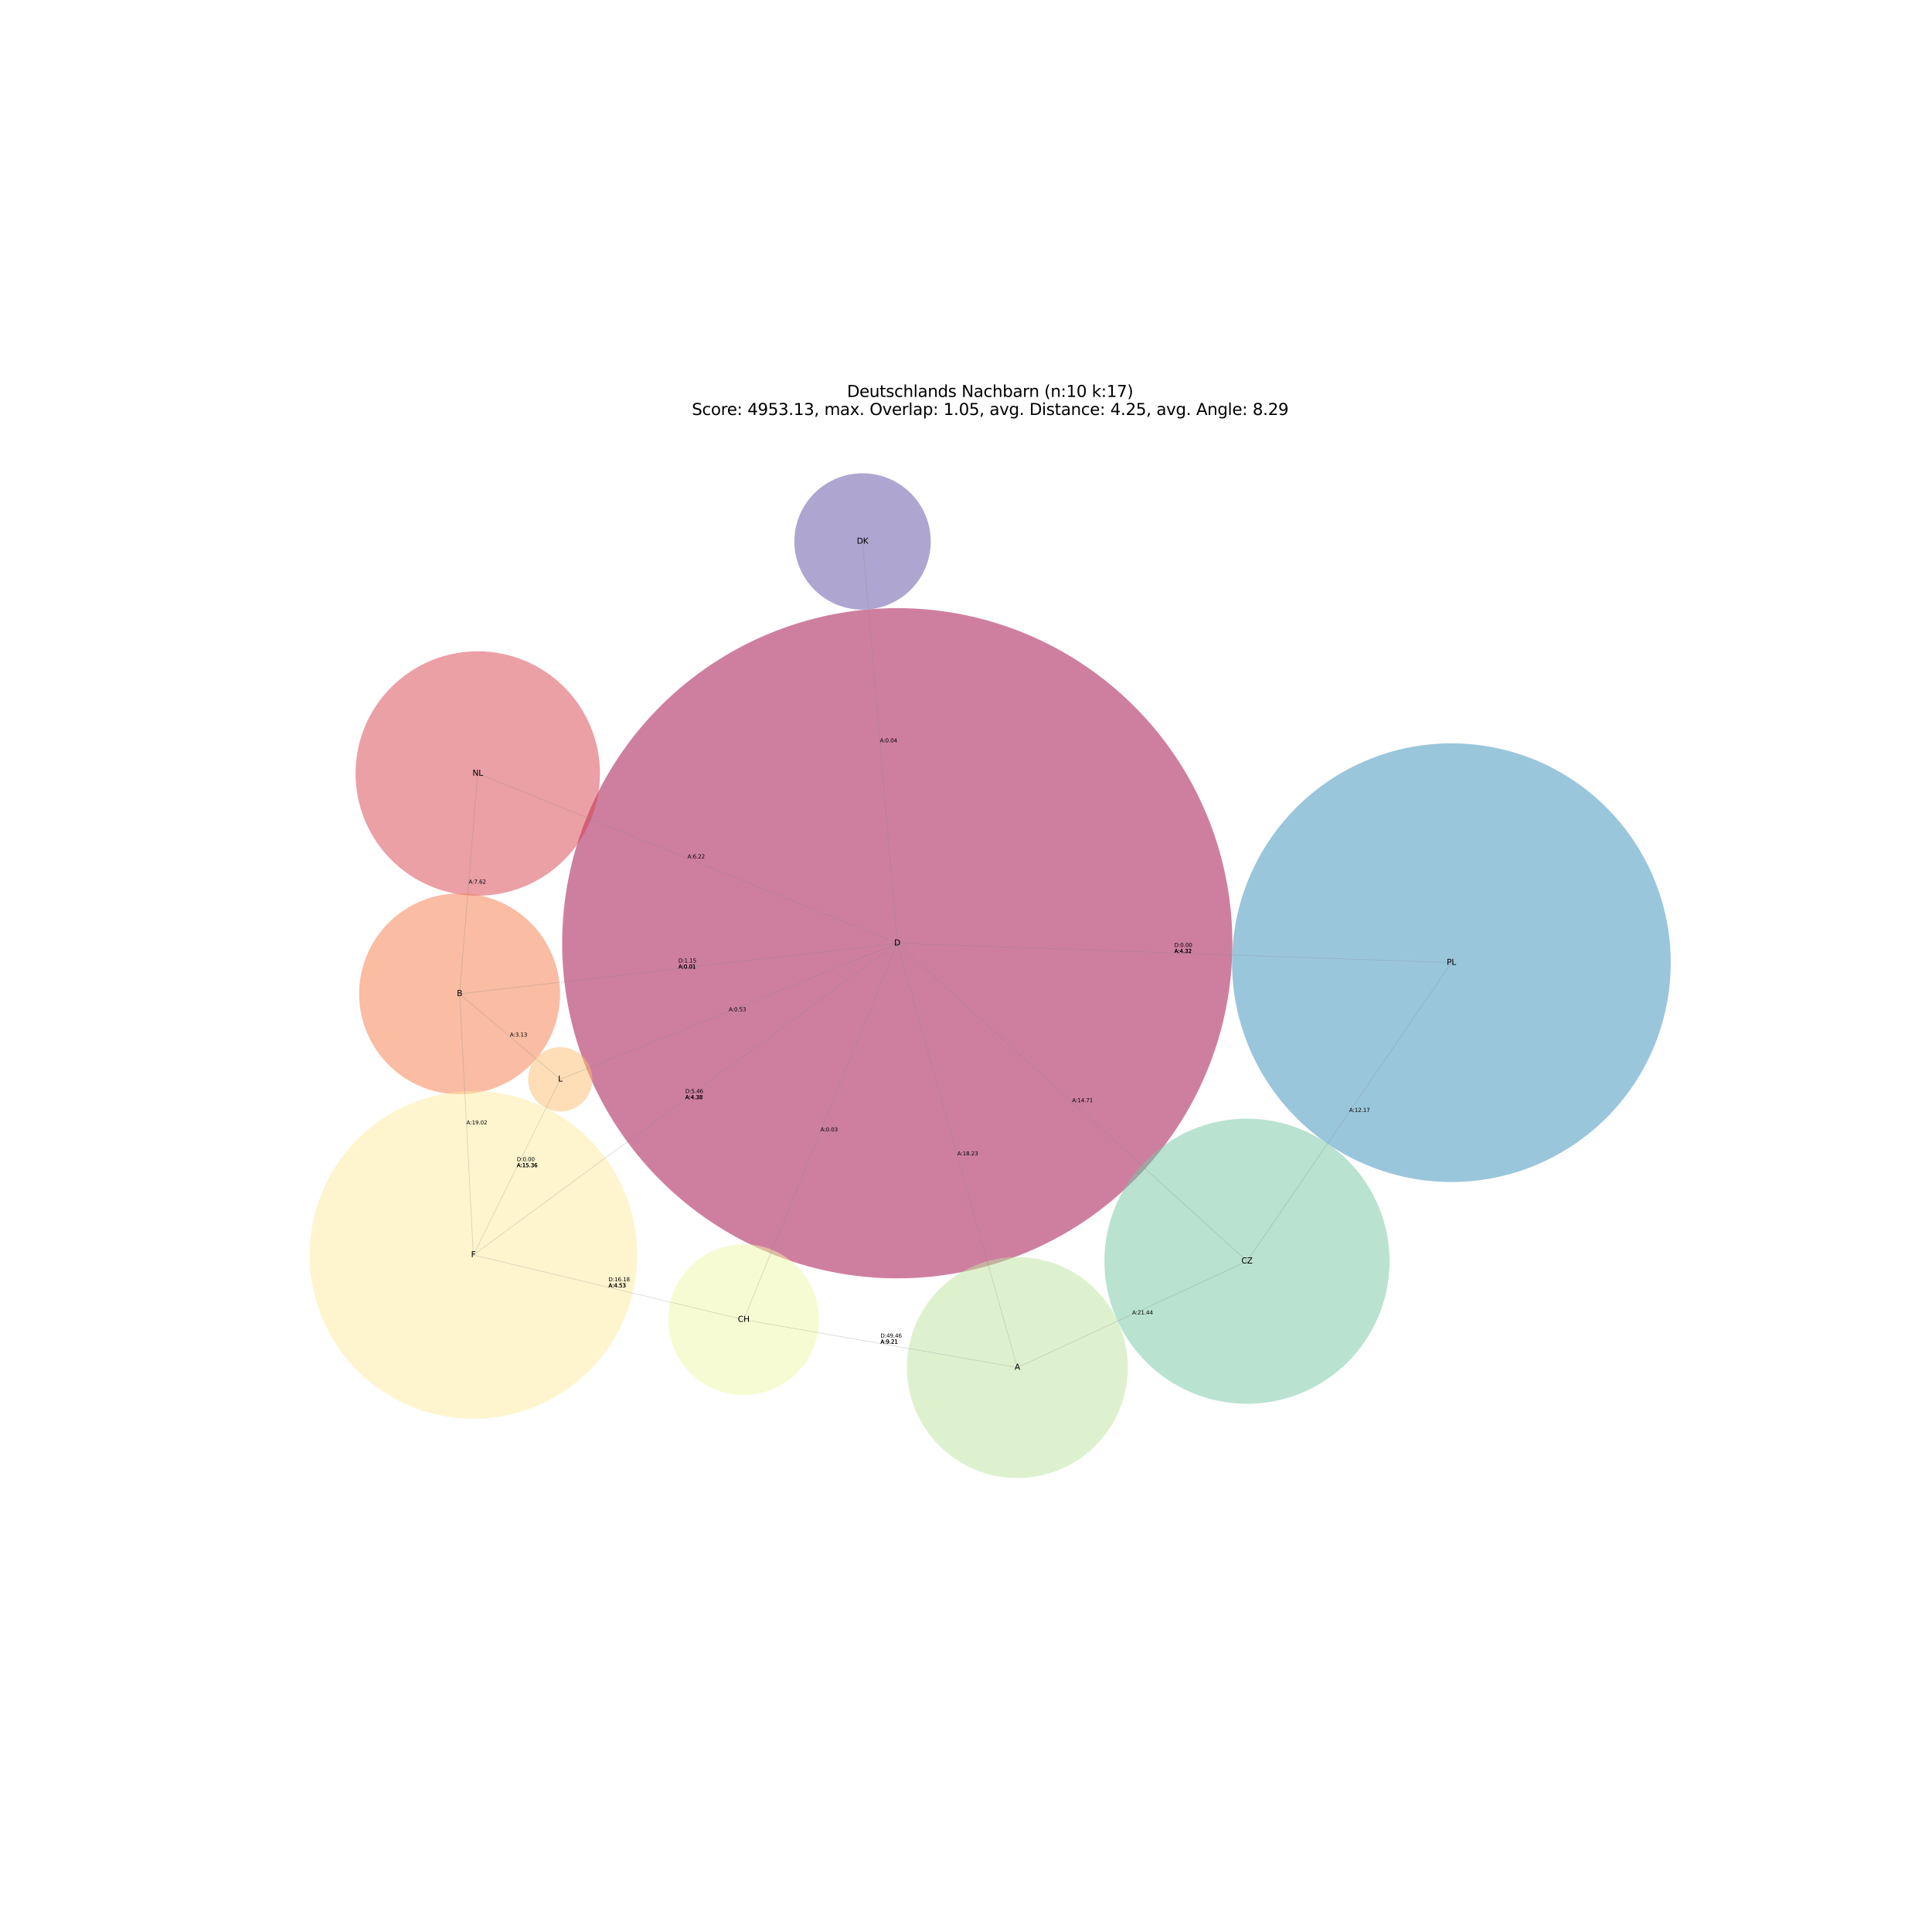 <?xml version="1.0" encoding="utf-8" standalone="no"?>
<!DOCTYPE svg PUBLIC "-//W3C//DTD SVG 1.1//EN"
  "http://www.w3.org/Graphics/SVG/1.1/DTD/svg11.dtd">
<svg xmlns:xlink="http://www.w3.org/1999/xlink" width="1440pt" height="1440pt" viewBox="0 0 1440 1440" xmlns="http://www.w3.org/2000/svg" version="1.1">
 <defs>
  <style type="text/css">*{stroke-linejoin: round; stroke-linecap: butt}</style>
 </defs>
 <g id="figure_1">
  <g id="patch_1">
   <path d="M 0 1440 
L 1440 1440 
L 1440 0 
L 0 0 
z
" style="fill: #ffffff"/>
  </g>
  <g id="axes_1">
   <g id="patch_2">
    <path d="M 668.765 952.815 
C 735.005 952.815 798.542 926.497 845.381 879.658 
C 892.22 832.818 918.538 769.282 918.538 703.041 
C 918.538 636.801 892.22 573.264 845.381 526.425 
C 798.542 479.586 735.005 453.268 668.765 453.268 
C 602.524 453.268 538.987 479.586 492.148 526.425 
C 445.309 573.264 418.991 636.801 418.991 703.041 
C 418.991 769.282 445.309 832.818 492.148 879.658 
C 538.987 926.497 602.524 952.815 668.765 952.815 
z
" clip-path="url(#p2531ef5f24)" style="fill: #9e0142; opacity: 0.5"/>
   </g>
   <g id="patch_3">
    <path d="M 356.093 667.611 
C 380.25 667.611 403.421 658.013 420.502 640.931 
C 437.584 623.85 447.182 600.679 447.182 576.522 
C 447.182 552.365 437.584 529.194 420.502 512.112 
C 403.421 495.031 380.25 485.433 356.093 485.433 
C 331.936 485.433 308.765 495.031 291.683 512.112 
C 274.602 529.194 265.004 552.365 265.004 576.522 
C 265.004 600.679 274.602 623.85 291.683 640.931 
C 308.765 658.013 331.936 667.611 356.093 667.611 
z
" clip-path="url(#p2531ef5f24)" style="fill: #d8434e; opacity: 0.5"/>
   </g>
   <g id="patch_4">
    <path d="M 342.552 815.621 
C 362.408 815.621 381.454 807.732 395.494 793.692 
C 409.534 779.652 417.423 760.606 417.423 740.75 
C 417.423 720.894 409.534 701.849 395.494 687.809 
C 381.454 673.769 362.408 665.88 342.552 665.88 
C 322.697 665.88 303.651 673.769 289.611 687.809 
C 275.571 701.849 267.682 720.894 267.682 740.75 
C 267.682 760.606 275.571 779.652 289.611 793.692 
C 303.651 807.732 322.697 815.621 342.552 815.621 
z
" clip-path="url(#p2531ef5f24)" style="fill: #f67a49; opacity: 0.5"/>
   </g>
   <g id="patch_5">
    <path d="M 417.578 828.423 
C 423.933 828.423 430.028 825.899 434.522 821.405 
C 439.015 816.911 441.54 810.816 441.54 804.461 
C 441.54 798.106 439.015 792.011 434.522 787.517 
C 430.028 783.023 423.933 780.499 417.578 780.499 
C 411.223 780.499 405.127 783.023 400.634 787.517 
C 396.14 792.011 393.615 798.106 393.615 804.461 
C 393.615 810.816 396.14 816.911 400.634 821.405 
C 405.127 825.899 411.223 828.423 417.578 828.423 
z
" clip-path="url(#p2531ef5f24)" style="fill: #fdbf6f; opacity: 0.5"/>
   </g>
   <g id="patch_6">
    <path d="M 352.824 1057.486 
C 385.205 1057.486 416.263 1044.621 439.16 1021.725 
C 462.056 998.828 474.921 967.77 474.921 935.389 
C 474.921 903.009 462.056 871.95 439.16 849.054 
C 416.263 826.157 385.205 813.292 352.824 813.292 
C 320.444 813.292 289.385 826.157 266.489 849.054 
C 243.592 871.95 230.727 903.009 230.727 935.389 
C 230.727 967.77 243.592 998.828 266.489 1021.725 
C 289.385 1044.621 320.444 1057.486 352.824 1057.486 
z
" clip-path="url(#p2531ef5f24)" style="fill: #feeda1; opacity: 0.5"/>
   </g>
   <g id="patch_7">
    <path d="M 554.286 1039.776 
C 569.189 1039.776 583.485 1033.854 594.023 1023.316 
C 604.562 1012.777 610.483 998.482 610.483 983.579 
C 610.483 968.675 604.562 954.38 594.023 943.841 
C 583.485 933.303 569.189 927.382 554.286 927.382 
C 539.382 927.382 525.087 933.303 514.549 943.841 
C 504.01 954.38 498.089 968.675 498.089 983.579 
C 498.089 998.482 504.01 1012.777 514.549 1023.316 
C 525.087 1033.854 539.382 1039.776 554.286 1039.776 
z
" clip-path="url(#p2531ef5f24)" style="fill: #f1f9a9; opacity: 0.5"/>
   </g>
   <g id="patch_8">
    <path d="M 758.273 1101.638 
C 780.114 1101.638 801.064 1092.96 816.508 1077.516 
C 831.952 1062.071 840.63 1041.122 840.63 1019.28 
C 840.63 997.439 831.952 976.489 816.508 961.045 
C 801.064 945.601 780.114 936.923 758.273 936.923 
C 736.431 936.923 715.482 945.601 700.037 961.045 
C 684.593 976.489 675.915 997.439 675.915 1019.28 
C 675.915 1041.122 684.593 1062.071 700.037 1077.516 
C 715.482 1092.96 736.431 1101.638 758.273 1101.638 
z
" clip-path="url(#p2531ef5f24)" style="fill: #bfe5a0; opacity: 0.5"/>
   </g>
   <g id="patch_9">
    <path d="M 929.431 1046.304 
C 957.61 1046.304 984.639 1035.109 1004.565 1015.183 
C 1024.491 995.257 1035.687 968.228 1035.687 940.049 
C 1035.687 911.87 1024.491 884.841 1004.565 864.915 
C 984.639 844.99 957.61 833.794 929.431 833.794 
C 901.252 833.794 874.223 844.99 854.297 864.915 
C 834.372 884.841 823.176 911.87 823.176 940.049 
C 823.176 968.228 834.372 995.257 854.297 1015.183 
C 874.223 1035.109 901.252 1046.304 929.431 1046.304 
z
" clip-path="url(#p2531ef5f24)" style="fill: #74c7a5; opacity: 0.5"/>
   </g>
   <g id="patch_10">
    <path d="M 1081.783 881.008 
C 1125.141 881.008 1166.729 863.781 1197.388 833.122 
C 1228.046 802.464 1245.273 760.876 1245.273 717.518 
C 1245.273 674.16 1228.046 632.572 1197.388 601.913 
C 1166.729 571.254 1125.141 554.028 1081.783 554.028 
C 1038.425 554.028 996.837 571.254 966.178 601.913 
C 935.519 632.572 918.293 674.16 918.293 717.518 
C 918.293 760.876 935.519 802.464 966.178 833.122 
C 996.837 863.781 1038.425 881.008 1081.783 881.008 
z
" clip-path="url(#p2531ef5f24)" style="fill: #378ebb; opacity: 0.5"/>
   </g>
   <g id="patch_11">
    <path d="M 642.894 454.427 
C 656.375 454.427 669.305 449.071 678.838 439.538 
C 688.37 430.006 693.726 417.075 693.726 403.595 
C 693.726 390.114 688.37 377.183 678.838 367.651 
C 669.305 358.118 656.375 352.762 642.894 352.762 
C 629.413 352.762 616.483 358.118 606.95 367.651 
C 597.418 377.183 592.062 390.114 592.062 403.595 
C 592.062 417.075 597.418 430.006 606.95 439.538 
C 616.483 449.071 629.413 454.427 642.894 454.427 
z
" clip-path="url(#p2531ef5f24)" style="fill: #5e4fa2; opacity: 0.5"/>
   </g>
   <g id="line2d_1">
    <path d="M 668.765 703.041 
L 642.894 403.595 
" clip-path="url(#p2531ef5f24)" style="fill: none; stroke: #808080; stroke-opacity: 0.3; stroke-width: 0.5; stroke-linecap: square"/>
   </g>
   <g id="line2d_2">
    <path d="M 668.765 703.041 
L 1081.783 717.518 
" clip-path="url(#p2531ef5f24)" style="fill: none; stroke: #808080; stroke-opacity: 0.3; stroke-width: 0.5; stroke-linecap: square"/>
   </g>
   <g id="line2d_3">
    <path d="M 668.765 703.041 
L 929.431 940.049 
" clip-path="url(#p2531ef5f24)" style="fill: none; stroke: #808080; stroke-opacity: 0.3; stroke-width: 0.5; stroke-linecap: square"/>
   </g>
   <g id="line2d_4">
    <path d="M 668.765 703.041 
L 758.273 1019.28 
" clip-path="url(#p2531ef5f24)" style="fill: none; stroke: #808080; stroke-opacity: 0.3; stroke-width: 0.5; stroke-linecap: square"/>
   </g>
   <g id="line2d_5">
    <path d="M 668.765 703.041 
L 554.286 983.579 
" clip-path="url(#p2531ef5f24)" style="fill: none; stroke: #808080; stroke-opacity: 0.3; stroke-width: 0.5; stroke-linecap: square"/>
   </g>
   <g id="line2d_6">
    <path d="M 668.765 703.041 
L 352.824 935.389 
" clip-path="url(#p2531ef5f24)" style="fill: none; stroke: #808080; stroke-opacity: 0.3; stroke-width: 0.5; stroke-linecap: square"/>
   </g>
   <g id="line2d_7">
    <path d="M 668.765 703.041 
L 417.578 804.461 
" clip-path="url(#p2531ef5f24)" style="fill: none; stroke: #808080; stroke-opacity: 0.3; stroke-width: 0.5; stroke-linecap: square"/>
   </g>
   <g id="line2d_8">
    <path d="M 668.765 703.041 
L 342.552 740.75 
" clip-path="url(#p2531ef5f24)" style="fill: none; stroke: #808080; stroke-opacity: 0.3; stroke-width: 0.5; stroke-linecap: square"/>
   </g>
   <g id="line2d_9">
    <path d="M 668.765 703.041 
L 356.093 576.522 
" clip-path="url(#p2531ef5f24)" style="fill: none; stroke: #808080; stroke-opacity: 0.3; stroke-width: 0.5; stroke-linecap: square"/>
   </g>
   <g id="line2d_10">
    <path d="M 356.093 576.522 
L 342.552 740.75 
" clip-path="url(#p2531ef5f24)" style="fill: none; stroke: #808080; stroke-opacity: 0.3; stroke-width: 0.5; stroke-linecap: square"/>
   </g>
   <g id="line2d_11">
    <path d="M 342.552 740.75 
L 417.578 804.461 
" clip-path="url(#p2531ef5f24)" style="fill: none; stroke: #808080; stroke-opacity: 0.3; stroke-width: 0.5; stroke-linecap: square"/>
   </g>
   <g id="line2d_12">
    <path d="M 342.552 740.75 
L 352.824 935.389 
" clip-path="url(#p2531ef5f24)" style="fill: none; stroke: #808080; stroke-opacity: 0.3; stroke-width: 0.5; stroke-linecap: square"/>
   </g>
   <g id="line2d_13">
    <path d="M 417.578 804.461 
L 352.824 935.389 
" clip-path="url(#p2531ef5f24)" style="fill: none; stroke: #808080; stroke-opacity: 0.3; stroke-width: 0.5; stroke-linecap: square"/>
   </g>
   <g id="line2d_14">
    <path d="M 352.824 935.389 
L 554.286 983.579 
" clip-path="url(#p2531ef5f24)" style="fill: none; stroke: #808080; stroke-opacity: 0.3; stroke-width: 0.5; stroke-linecap: square"/>
   </g>
   <g id="line2d_15">
    <path d="M 554.286 983.579 
L 758.273 1019.28 
" clip-path="url(#p2531ef5f24)" style="fill: none; stroke: #808080; stroke-opacity: 0.3; stroke-width: 0.5; stroke-linecap: square"/>
   </g>
   <g id="line2d_16">
    <path d="M 758.273 1019.28 
L 929.431 940.049 
" clip-path="url(#p2531ef5f24)" style="fill: none; stroke: #808080; stroke-opacity: 0.3; stroke-width: 0.5; stroke-linecap: square"/>
   </g>
   <g id="line2d_17">
    <path d="M 929.431 940.049 
L 1081.783 717.518 
" clip-path="url(#p2531ef5f24)" style="fill: none; stroke: #808080; stroke-opacity: 0.3; stroke-width: 0.5; stroke-linecap: square"/>
   </g>
   <g id="text_1">
    <!-- D -->
    <g transform="translate(666.455 704.697) scale(0.06 -0.06)">
     <defs>
      <path id="DejaVuSans-44" d="M 1259 4147 
L 1259 519 
L 2022 519 
Q 2988 519 3436 956 
Q 3884 1394 3884 2338 
Q 3884 3275 3436 3711 
Q 2988 4147 2022 4147 
L 1259 4147 
z
M 628 4666 
L 1925 4666 
Q 3281 4666 3915 4102 
Q 4550 3538 4550 2338 
Q 4550 1131 3912 565 
Q 3275 0 1925 0 
L 628 0 
L 628 4666 
z
" transform="scale(0.016)"/>
     </defs>
     <use xlink:href="#DejaVuSans-44"/>
    </g>
   </g>
   <g id="text_2">
    <!-- NL -->
    <g transform="translate(352.177 578.177) scale(0.06 -0.06)">
     <defs>
      <path id="DejaVuSans-4e" d="M 628 4666 
L 1478 4666 
L 3547 763 
L 3547 4666 
L 4159 4666 
L 4159 0 
L 3309 0 
L 1241 3903 
L 1241 0 
L 628 0 
L 628 4666 
z
" transform="scale(0.016)"/>
      <path id="DejaVuSans-4c" d="M 628 4666 
L 1259 4666 
L 1259 531 
L 3531 531 
L 3531 0 
L 628 0 
L 628 4666 
z
" transform="scale(0.016)"/>
     </defs>
     <use xlink:href="#DejaVuSans-4e"/>
     <use xlink:href="#DejaVuSans-4c" x="74.805"/>
    </g>
   </g>
   <g id="text_3">
    <!-- B -->
    <g transform="translate(340.494 742.406) scale(0.06 -0.06)">
     <defs>
      <path id="DejaVuSans-42" d="M 1259 2228 
L 1259 519 
L 2272 519 
Q 2781 519 3026 730 
Q 3272 941 3272 1375 
Q 3272 1813 3026 2020 
Q 2781 2228 2272 2228 
L 1259 2228 
z
M 1259 4147 
L 1259 2741 
L 2194 2741 
Q 2656 2741 2882 2914 
Q 3109 3088 3109 3444 
Q 3109 3797 2882 3972 
Q 2656 4147 2194 4147 
L 1259 4147 
z
M 628 4666 
L 2241 4666 
Q 2963 4666 3353 4366 
Q 3744 4066 3744 3513 
Q 3744 3084 3544 2831 
Q 3344 2578 2956 2516 
Q 3422 2416 3680 2098 
Q 3938 1781 3938 1306 
Q 3938 681 3513 340 
Q 3088 0 2303 0 
L 628 0 
L 628 4666 
z
" transform="scale(0.016)"/>
     </defs>
     <use xlink:href="#DejaVuSans-42"/>
    </g>
   </g>
   <g id="text_4">
    <!-- L -->
    <g transform="translate(415.906 806.117) scale(0.06 -0.06)">
     <use xlink:href="#DejaVuSans-4c"/>
    </g>
   </g>
   <g id="text_5">
    <!-- F -->
    <g transform="translate(351.099 937.045) scale(0.06 -0.06)">
     <defs>
      <path id="DejaVuSans-46" d="M 628 4666 
L 3309 4666 
L 3309 4134 
L 1259 4134 
L 1259 2759 
L 3109 2759 
L 3109 2228 
L 1259 2228 
L 1259 0 
L 628 0 
L 628 4666 
z
" transform="scale(0.016)"/>
     </defs>
     <use xlink:href="#DejaVuSans-46"/>
    </g>
   </g>
   <g id="text_6">
    <!-- CH -->
    <g transform="translate(549.935 985.234) scale(0.06 -0.06)">
     <defs>
      <path id="DejaVuSans-43" d="M 4122 4306 
L 4122 3641 
Q 3803 3938 3442 4084 
Q 3081 4231 2675 4231 
Q 1875 4231 1450 3742 
Q 1025 3253 1025 2328 
Q 1025 1406 1450 917 
Q 1875 428 2675 428 
Q 3081 428 3442 575 
Q 3803 722 4122 1019 
L 4122 359 
Q 3791 134 3420 21 
Q 3050 -91 2638 -91 
Q 1578 -91 968 557 
Q 359 1206 359 2328 
Q 359 3453 968 4101 
Q 1578 4750 2638 4750 
Q 3056 4750 3426 4639 
Q 3797 4528 4122 4306 
z
" transform="scale(0.016)"/>
      <path id="DejaVuSans-48" d="M 628 4666 
L 1259 4666 
L 1259 2753 
L 3553 2753 
L 3553 4666 
L 4184 4666 
L 4184 0 
L 3553 0 
L 3553 2222 
L 1259 2222 
L 1259 0 
L 628 0 
L 628 4666 
z
" transform="scale(0.016)"/>
     </defs>
     <use xlink:href="#DejaVuSans-43"/>
     <use xlink:href="#DejaVuSans-48" x="69.824"/>
    </g>
   </g>
   <g id="text_7">
    <!-- A -->
    <g transform="translate(756.221 1020.936) scale(0.06 -0.06)">
     <defs>
      <path id="DejaVuSans-41" d="M 2188 4044 
L 1331 1722 
L 3047 1722 
L 2188 4044 
z
M 1831 4666 
L 2547 4666 
L 4325 0 
L 3669 0 
L 3244 1197 
L 1141 1197 
L 716 0 
L 50 0 
L 1831 4666 
z
" transform="scale(0.016)"/>
     </defs>
     <use xlink:href="#DejaVuSans-41"/>
    </g>
   </g>
   <g id="text_8">
    <!-- CZ -->
    <g transform="translate(925.281 941.705) scale(0.06 -0.06)">
     <defs>
      <path id="DejaVuSans-5a" d="M 359 4666 
L 4025 4666 
L 4025 4184 
L 1075 531 
L 4097 531 
L 4097 0 
L 288 0 
L 288 481 
L 3238 4134 
L 359 4134 
L 359 4666 
z
" transform="scale(0.016)"/>
     </defs>
     <use xlink:href="#DejaVuSans-43"/>
     <use xlink:href="#DejaVuSans-5a" x="69.824"/>
    </g>
   </g>
   <g id="text_9">
    <!-- PL -->
    <g transform="translate(1078.302 719.173) scale(0.06 -0.06)">
     <defs>
      <path id="DejaVuSans-50" d="M 1259 4147 
L 1259 2394 
L 2053 2394 
Q 2494 2394 2734 2622 
Q 2975 2850 2975 3272 
Q 2975 3691 2734 3919 
Q 2494 4147 2053 4147 
L 1259 4147 
z
M 628 4666 
L 2053 4666 
Q 2838 4666 3239 4311 
Q 3641 3956 3641 3272 
Q 3641 2581 3239 2228 
Q 2838 1875 2053 1875 
L 1259 1875 
L 1259 0 
L 628 0 
L 628 4666 
z
" transform="scale(0.016)"/>
     </defs>
     <use xlink:href="#DejaVuSans-50"/>
     <use xlink:href="#DejaVuSans-4c" x="60.303"/>
    </g>
   </g>
   <g id="text_10">
    <!-- DK -->
    <g transform="translate(638.617 405.25) scale(0.06 -0.06)">
     <defs>
      <path id="DejaVuSans-4b" d="M 628 4666 
L 1259 4666 
L 1259 2694 
L 3353 4666 
L 4166 4666 
L 1850 2491 
L 4331 0 
L 3500 0 
L 1259 2247 
L 1259 0 
L 628 0 
L 628 4666 
z
" transform="scale(0.016)"/>
     </defs>
     <use xlink:href="#DejaVuSans-44"/>
     <use xlink:href="#DejaVuSans-4b" x="77.002"/>
    </g>
   </g>
   <g id="text_11">
    <!-- A:0.04 -->
    <g transform="translate(655.829 553.318) scale(0.04 -0.04)">
     <defs>
      <path id="DejaVuSans-3a" d="M 750 794 
L 1409 794 
L 1409 0 
L 750 0 
L 750 794 
z
M 750 3309 
L 1409 3309 
L 1409 2516 
L 750 2516 
L 750 3309 
z
" transform="scale(0.016)"/>
      <path id="DejaVuSans-30" d="M 2034 4250 
Q 1547 4250 1301 3770 
Q 1056 3291 1056 2328 
Q 1056 1369 1301 889 
Q 1547 409 2034 409 
Q 2525 409 2770 889 
Q 3016 1369 3016 2328 
Q 3016 3291 2770 3770 
Q 2525 4250 2034 4250 
z
M 2034 4750 
Q 2819 4750 3233 4129 
Q 3647 3509 3647 2328 
Q 3647 1150 3233 529 
Q 2819 -91 2034 -91 
Q 1250 -91 836 529 
Q 422 1150 422 2328 
Q 422 3509 836 4129 
Q 1250 4750 2034 4750 
z
" transform="scale(0.016)"/>
      <path id="DejaVuSans-2e" d="M 684 794 
L 1344 794 
L 1344 0 
L 684 0 
L 684 794 
z
" transform="scale(0.016)"/>
      <path id="DejaVuSans-34" d="M 2419 4116 
L 825 1625 
L 2419 1625 
L 2419 4116 
z
M 2253 4666 
L 3047 4666 
L 3047 1625 
L 3713 1625 
L 3713 1100 
L 3047 1100 
L 3047 0 
L 2419 0 
L 2419 1100 
L 313 1100 
L 313 1709 
L 2253 4666 
z
" transform="scale(0.016)"/>
     </defs>
     <use xlink:href="#DejaVuSans-41"/>
     <use xlink:href="#DejaVuSans-3a" x="66.658"/>
     <use xlink:href="#DejaVuSans-30" x="100.35"/>
     <use xlink:href="#DejaVuSans-2e" x="163.973"/>
     <use xlink:href="#DejaVuSans-30" x="195.76"/>
     <use xlink:href="#DejaVuSans-34" x="259.383"/>
    </g>
   </g>
   <g id="text_12">
    <!-- D:0.00 -->
    <g transform="translate(875.274 705.8) scale(0.04 -0.04)">
     <use xlink:href="#DejaVuSans-44"/>
     <use xlink:href="#DejaVuSans-3a" x="77.002"/>
     <use xlink:href="#DejaVuSans-30" x="110.693"/>
     <use xlink:href="#DejaVuSans-2e" x="174.316"/>
     <use xlink:href="#DejaVuSans-30" x="206.104"/>
     <use xlink:href="#DejaVuSans-30" x="269.727"/>
    </g>
    <!-- A:4.32 -->
    <g transform="translate(875.274 710.279) scale(0.04 -0.04)">
     <defs>
      <path id="DejaVuSans-33" d="M 2597 2516 
Q 3050 2419 3304 2112 
Q 3559 1806 3559 1356 
Q 3559 666 3084 287 
Q 2609 -91 1734 -91 
Q 1441 -91 1130 -33 
Q 819 25 488 141 
L 488 750 
Q 750 597 1062 519 
Q 1375 441 1716 441 
Q 2309 441 2620 675 
Q 2931 909 2931 1356 
Q 2931 1769 2642 2001 
Q 2353 2234 1838 2234 
L 1294 2234 
L 1294 2753 
L 1863 2753 
Q 2328 2753 2575 2939 
Q 2822 3125 2822 3475 
Q 2822 3834 2567 4026 
Q 2313 4219 1838 4219 
Q 1578 4219 1281 4162 
Q 984 4106 628 3988 
L 628 4550 
Q 988 4650 1302 4700 
Q 1616 4750 1894 4750 
Q 2613 4750 3031 4423 
Q 3450 4097 3450 3541 
Q 3450 3153 3228 2886 
Q 3006 2619 2597 2516 
z
" transform="scale(0.016)"/>
      <path id="DejaVuSans-32" d="M 1228 531 
L 3431 531 
L 3431 0 
L 469 0 
L 469 531 
Q 828 903 1448 1529 
Q 2069 2156 2228 2338 
Q 2531 2678 2651 2914 
Q 2772 3150 2772 3378 
Q 2772 3750 2511 3984 
Q 2250 4219 1831 4219 
Q 1534 4219 1204 4116 
Q 875 4013 500 3803 
L 500 4441 
Q 881 4594 1212 4672 
Q 1544 4750 1819 4750 
Q 2544 4750 2975 4387 
Q 3406 4025 3406 3419 
Q 3406 3131 3298 2873 
Q 3191 2616 2906 2266 
Q 2828 2175 2409 1742 
Q 1991 1309 1228 531 
z
" transform="scale(0.016)"/>
     </defs>
     <use xlink:href="#DejaVuSans-41"/>
     <use xlink:href="#DejaVuSans-3a" x="66.658"/>
     <use xlink:href="#DejaVuSans-34" x="100.35"/>
     <use xlink:href="#DejaVuSans-2e" x="163.973"/>
     <use xlink:href="#DejaVuSans-33" x="195.76"/>
     <use xlink:href="#DejaVuSans-32" x="259.383"/>
    </g>
   </g>
   <g id="text_13">
    <!-- A:4.32 -->
    <g transform="translate(875.274 710.279) scale(0.04 -0.04)">
     <use xlink:href="#DejaVuSans-41"/>
     <use xlink:href="#DejaVuSans-3a" x="66.658"/>
     <use xlink:href="#DejaVuSans-34" x="100.35"/>
     <use xlink:href="#DejaVuSans-2e" x="163.973"/>
     <use xlink:href="#DejaVuSans-33" x="195.76"/>
     <use xlink:href="#DejaVuSans-32" x="259.383"/>
    </g>
   </g>
   <g id="text_14">
    <!-- A:14.71 -->
    <g transform="translate(799.098 821.545) scale(0.04 -0.04)">
     <defs>
      <path id="DejaVuSans-31" d="M 794 531 
L 1825 531 
L 1825 4091 
L 703 3866 
L 703 4441 
L 1819 4666 
L 2450 4666 
L 2450 531 
L 3481 531 
L 3481 0 
L 794 0 
L 794 531 
z
" transform="scale(0.016)"/>
      <path id="DejaVuSans-37" d="M 525 4666 
L 3525 4666 
L 3525 4397 
L 1831 0 
L 1172 0 
L 2766 4134 
L 525 4134 
L 525 4666 
z
" transform="scale(0.016)"/>
     </defs>
     <use xlink:href="#DejaVuSans-41"/>
     <use xlink:href="#DejaVuSans-3a" x="66.658"/>
     <use xlink:href="#DejaVuSans-31" x="100.35"/>
     <use xlink:href="#DejaVuSans-34" x="163.973"/>
     <use xlink:href="#DejaVuSans-2e" x="227.596"/>
     <use xlink:href="#DejaVuSans-37" x="259.383"/>
     <use xlink:href="#DejaVuSans-31" x="323.006"/>
    </g>
   </g>
   <g id="text_15">
    <!-- A:18.23 -->
    <g transform="translate(713.519 861.161) scale(0.04 -0.04)">
     <defs>
      <path id="DejaVuSans-38" d="M 2034 2216 
Q 1584 2216 1326 1975 
Q 1069 1734 1069 1313 
Q 1069 891 1326 650 
Q 1584 409 2034 409 
Q 2484 409 2743 651 
Q 3003 894 3003 1313 
Q 3003 1734 2745 1975 
Q 2488 2216 2034 2216 
z
M 1403 2484 
Q 997 2584 770 2862 
Q 544 3141 544 3541 
Q 544 4100 942 4425 
Q 1341 4750 2034 4750 
Q 2731 4750 3128 4425 
Q 3525 4100 3525 3541 
Q 3525 3141 3298 2862 
Q 3072 2584 2669 2484 
Q 3125 2378 3379 2068 
Q 3634 1759 3634 1313 
Q 3634 634 3220 271 
Q 2806 -91 2034 -91 
Q 1263 -91 848 271 
Q 434 634 434 1313 
Q 434 1759 690 2068 
Q 947 2378 1403 2484 
z
M 1172 3481 
Q 1172 3119 1398 2916 
Q 1625 2713 2034 2713 
Q 2441 2713 2670 2916 
Q 2900 3119 2900 3481 
Q 2900 3844 2670 4047 
Q 2441 4250 2034 4250 
Q 1625 4250 1398 4047 
Q 1172 3844 1172 3481 
z
" transform="scale(0.016)"/>
     </defs>
     <use xlink:href="#DejaVuSans-41"/>
     <use xlink:href="#DejaVuSans-3a" x="66.658"/>
     <use xlink:href="#DejaVuSans-31" x="100.35"/>
     <use xlink:href="#DejaVuSans-38" x="163.973"/>
     <use xlink:href="#DejaVuSans-2e" x="227.596"/>
     <use xlink:href="#DejaVuSans-32" x="259.383"/>
     <use xlink:href="#DejaVuSans-33" x="323.006"/>
    </g>
   </g>
   <g id="text_16">
    <!-- A:0.03 -->
    <g transform="translate(611.525 843.31) scale(0.04 -0.04)">
     <use xlink:href="#DejaVuSans-41"/>
     <use xlink:href="#DejaVuSans-3a" x="66.658"/>
     <use xlink:href="#DejaVuSans-30" x="100.35"/>
     <use xlink:href="#DejaVuSans-2e" x="163.973"/>
     <use xlink:href="#DejaVuSans-30" x="195.76"/>
     <use xlink:href="#DejaVuSans-33" x="259.383"/>
    </g>
   </g>
   <g id="text_17">
    <!-- D:5.46 -->
    <g transform="translate(510.794 814.736) scale(0.04 -0.04)">
     <defs>
      <path id="DejaVuSans-35" d="M 691 4666 
L 3169 4666 
L 3169 4134 
L 1269 4134 
L 1269 2991 
Q 1406 3038 1543 3061 
Q 1681 3084 1819 3084 
Q 2600 3084 3056 2656 
Q 3513 2228 3513 1497 
Q 3513 744 3044 326 
Q 2575 -91 1722 -91 
Q 1428 -91 1123 -41 
Q 819 9 494 109 
L 494 744 
Q 775 591 1075 516 
Q 1375 441 1709 441 
Q 2250 441 2565 725 
Q 2881 1009 2881 1497 
Q 2881 1984 2565 2268 
Q 2250 2553 1709 2553 
Q 1456 2553 1204 2497 
Q 953 2441 691 2322 
L 691 4666 
z
" transform="scale(0.016)"/>
      <path id="DejaVuSans-36" d="M 2113 2584 
Q 1688 2584 1439 2293 
Q 1191 2003 1191 1497 
Q 1191 994 1439 701 
Q 1688 409 2113 409 
Q 2538 409 2786 701 
Q 3034 994 3034 1497 
Q 3034 2003 2786 2293 
Q 2538 2584 2113 2584 
z
M 3366 4563 
L 3366 3988 
Q 3128 4100 2886 4159 
Q 2644 4219 2406 4219 
Q 1781 4219 1451 3797 
Q 1122 3375 1075 2522 
Q 1259 2794 1537 2939 
Q 1816 3084 2150 3084 
Q 2853 3084 3261 2657 
Q 3669 2231 3669 1497 
Q 3669 778 3244 343 
Q 2819 -91 2113 -91 
Q 1303 -91 875 529 
Q 447 1150 447 2328 
Q 447 3434 972 4092 
Q 1497 4750 2381 4750 
Q 2619 4750 2861 4703 
Q 3103 4656 3366 4563 
z
" transform="scale(0.016)"/>
     </defs>
     <use xlink:href="#DejaVuSans-44"/>
     <use xlink:href="#DejaVuSans-3a" x="77.002"/>
     <use xlink:href="#DejaVuSans-35" x="110.693"/>
     <use xlink:href="#DejaVuSans-2e" x="174.316"/>
     <use xlink:href="#DejaVuSans-34" x="206.104"/>
     <use xlink:href="#DejaVuSans-36" x="269.727"/>
    </g>
    <!-- A:4.38 -->
    <g transform="translate(510.794 819.215) scale(0.04 -0.04)">
     <use xlink:href="#DejaVuSans-41"/>
     <use xlink:href="#DejaVuSans-3a" x="66.658"/>
     <use xlink:href="#DejaVuSans-34" x="100.35"/>
     <use xlink:href="#DejaVuSans-2e" x="163.973"/>
     <use xlink:href="#DejaVuSans-33" x="195.76"/>
     <use xlink:href="#DejaVuSans-38" x="259.383"/>
    </g>
   </g>
   <g id="text_18">
    <!-- A:4.38 -->
    <g transform="translate(510.794 819.215) scale(0.04 -0.04)">
     <use xlink:href="#DejaVuSans-41"/>
     <use xlink:href="#DejaVuSans-3a" x="66.658"/>
     <use xlink:href="#DejaVuSans-34" x="100.35"/>
     <use xlink:href="#DejaVuSans-2e" x="163.973"/>
     <use xlink:href="#DejaVuSans-33" x="195.76"/>
     <use xlink:href="#DejaVuSans-38" x="259.383"/>
    </g>
   </g>
   <g id="text_19">
    <!-- A:0.53 -->
    <g transform="translate(543.171 753.751) scale(0.04 -0.04)">
     <use xlink:href="#DejaVuSans-41"/>
     <use xlink:href="#DejaVuSans-3a" x="66.658"/>
     <use xlink:href="#DejaVuSans-30" x="100.35"/>
     <use xlink:href="#DejaVuSans-2e" x="163.973"/>
     <use xlink:href="#DejaVuSans-35" x="195.76"/>
     <use xlink:href="#DejaVuSans-33" x="259.383"/>
    </g>
   </g>
   <g id="text_20">
    <!-- D:1.15 -->
    <g transform="translate(505.659 717.417) scale(0.04 -0.04)">
     <use xlink:href="#DejaVuSans-44"/>
     <use xlink:href="#DejaVuSans-3a" x="77.002"/>
     <use xlink:href="#DejaVuSans-31" x="110.693"/>
     <use xlink:href="#DejaVuSans-2e" x="174.316"/>
     <use xlink:href="#DejaVuSans-31" x="206.104"/>
     <use xlink:href="#DejaVuSans-35" x="269.727"/>
    </g>
    <!-- A:0.01 -->
    <g transform="translate(505.659 721.896) scale(0.04 -0.04)">
     <use xlink:href="#DejaVuSans-41"/>
     <use xlink:href="#DejaVuSans-3a" x="66.658"/>
     <use xlink:href="#DejaVuSans-30" x="100.35"/>
     <use xlink:href="#DejaVuSans-2e" x="163.973"/>
     <use xlink:href="#DejaVuSans-30" x="195.76"/>
     <use xlink:href="#DejaVuSans-31" x="259.383"/>
    </g>
   </g>
   <g id="text_21">
    <!-- A:0.01 -->
    <g transform="translate(505.659 721.896) scale(0.04 -0.04)">
     <use xlink:href="#DejaVuSans-41"/>
     <use xlink:href="#DejaVuSans-3a" x="66.658"/>
     <use xlink:href="#DejaVuSans-30" x="100.35"/>
     <use xlink:href="#DejaVuSans-2e" x="163.973"/>
     <use xlink:href="#DejaVuSans-30" x="195.76"/>
     <use xlink:href="#DejaVuSans-31" x="259.383"/>
    </g>
   </g>
   <g id="text_22">
    <!-- A:6.22 -->
    <g transform="translate(512.429 639.781) scale(0.04 -0.04)">
     <use xlink:href="#DejaVuSans-41"/>
     <use xlink:href="#DejaVuSans-3a" x="66.658"/>
     <use xlink:href="#DejaVuSans-36" x="100.35"/>
     <use xlink:href="#DejaVuSans-2e" x="163.973"/>
     <use xlink:href="#DejaVuSans-32" x="195.76"/>
     <use xlink:href="#DejaVuSans-32" x="259.383"/>
    </g>
   </g>
   <g id="text_23">
    <!-- A:7.62 -->
    <g transform="translate(349.323 658.636) scale(0.04 -0.04)">
     <use xlink:href="#DejaVuSans-41"/>
     <use xlink:href="#DejaVuSans-3a" x="66.658"/>
     <use xlink:href="#DejaVuSans-37" x="100.35"/>
     <use xlink:href="#DejaVuSans-2e" x="163.973"/>
     <use xlink:href="#DejaVuSans-36" x="195.76"/>
     <use xlink:href="#DejaVuSans-32" x="259.383"/>
    </g>
   </g>
   <g id="text_24">
    <!-- A:3.13 -->
    <g transform="translate(380.065 772.606) scale(0.04 -0.04)">
     <use xlink:href="#DejaVuSans-41"/>
     <use xlink:href="#DejaVuSans-3a" x="66.658"/>
     <use xlink:href="#DejaVuSans-33" x="100.35"/>
     <use xlink:href="#DejaVuSans-2e" x="163.973"/>
     <use xlink:href="#DejaVuSans-31" x="195.76"/>
     <use xlink:href="#DejaVuSans-33" x="259.383"/>
    </g>
   </g>
   <g id="text_25">
    <!-- A:19.02 -->
    <g transform="translate(347.688 838.07) scale(0.04 -0.04)">
     <defs>
      <path id="DejaVuSans-39" d="M 703 97 
L 703 672 
Q 941 559 1184 500 
Q 1428 441 1663 441 
Q 2288 441 2617 861 
Q 2947 1281 2994 2138 
Q 2813 1869 2534 1725 
Q 2256 1581 1919 1581 
Q 1219 1581 811 2004 
Q 403 2428 403 3163 
Q 403 3881 828 4315 
Q 1253 4750 1959 4750 
Q 2769 4750 3195 4129 
Q 3622 3509 3622 2328 
Q 3622 1225 3098 567 
Q 2575 -91 1691 -91 
Q 1453 -91 1209 -44 
Q 966 3 703 97 
z
M 1959 2075 
Q 2384 2075 2632 2365 
Q 2881 2656 2881 3163 
Q 2881 3666 2632 3958 
Q 2384 4250 1959 4250 
Q 1534 4250 1286 3958 
Q 1038 3666 1038 3163 
Q 1038 2656 1286 2365 
Q 1534 2075 1959 2075 
z
" transform="scale(0.016)"/>
     </defs>
     <use xlink:href="#DejaVuSans-41"/>
     <use xlink:href="#DejaVuSans-3a" x="66.658"/>
     <use xlink:href="#DejaVuSans-31" x="100.35"/>
     <use xlink:href="#DejaVuSans-39" x="163.973"/>
     <use xlink:href="#DejaVuSans-2e" x="227.596"/>
     <use xlink:href="#DejaVuSans-30" x="259.383"/>
     <use xlink:href="#DejaVuSans-32" x="323.006"/>
    </g>
   </g>
   <g id="text_26">
    <!-- D:0.00 -->
    <g transform="translate(385.201 865.446) scale(0.04 -0.04)">
     <use xlink:href="#DejaVuSans-44"/>
     <use xlink:href="#DejaVuSans-3a" x="77.002"/>
     <use xlink:href="#DejaVuSans-30" x="110.693"/>
     <use xlink:href="#DejaVuSans-2e" x="174.316"/>
     <use xlink:href="#DejaVuSans-30" x="206.104"/>
     <use xlink:href="#DejaVuSans-30" x="269.727"/>
    </g>
    <!-- A:15.36 -->
    <g transform="translate(385.201 869.925) scale(0.04 -0.04)">
     <use xlink:href="#DejaVuSans-41"/>
     <use xlink:href="#DejaVuSans-3a" x="66.658"/>
     <use xlink:href="#DejaVuSans-31" x="100.35"/>
     <use xlink:href="#DejaVuSans-35" x="163.973"/>
     <use xlink:href="#DejaVuSans-2e" x="227.596"/>
     <use xlink:href="#DejaVuSans-33" x="259.383"/>
     <use xlink:href="#DejaVuSans-36" x="323.006"/>
    </g>
   </g>
   <g id="text_27">
    <!-- A:15.36 -->
    <g transform="translate(385.201 869.925) scale(0.04 -0.04)">
     <use xlink:href="#DejaVuSans-41"/>
     <use xlink:href="#DejaVuSans-3a" x="66.658"/>
     <use xlink:href="#DejaVuSans-31" x="100.35"/>
     <use xlink:href="#DejaVuSans-35" x="163.973"/>
     <use xlink:href="#DejaVuSans-2e" x="227.596"/>
     <use xlink:href="#DejaVuSans-33" x="259.383"/>
     <use xlink:href="#DejaVuSans-36" x="323.006"/>
    </g>
   </g>
   <g id="text_28">
    <!-- D:16.18 -->
    <g transform="translate(453.555 955.005) scale(0.04 -0.04)">
     <use xlink:href="#DejaVuSans-44"/>
     <use xlink:href="#DejaVuSans-3a" x="77.002"/>
     <use xlink:href="#DejaVuSans-31" x="110.693"/>
     <use xlink:href="#DejaVuSans-36" x="174.316"/>
     <use xlink:href="#DejaVuSans-2e" x="237.939"/>
     <use xlink:href="#DejaVuSans-31" x="269.727"/>
     <use xlink:href="#DejaVuSans-38" x="333.35"/>
    </g>
    <!-- A:4.53 -->
    <g transform="translate(453.555 959.484) scale(0.04 -0.04)">
     <use xlink:href="#DejaVuSans-41"/>
     <use xlink:href="#DejaVuSans-3a" x="66.658"/>
     <use xlink:href="#DejaVuSans-34" x="100.35"/>
     <use xlink:href="#DejaVuSans-2e" x="163.973"/>
     <use xlink:href="#DejaVuSans-35" x="195.76"/>
     <use xlink:href="#DejaVuSans-33" x="259.383"/>
    </g>
   </g>
   <g id="text_29">
    <!-- A:4.53 -->
    <g transform="translate(453.555 959.484) scale(0.04 -0.04)">
     <use xlink:href="#DejaVuSans-41"/>
     <use xlink:href="#DejaVuSans-3a" x="66.658"/>
     <use xlink:href="#DejaVuSans-34" x="100.35"/>
     <use xlink:href="#DejaVuSans-2e" x="163.973"/>
     <use xlink:href="#DejaVuSans-35" x="195.76"/>
     <use xlink:href="#DejaVuSans-33" x="259.383"/>
    </g>
   </g>
   <g id="text_30">
    <!-- D:49.46 -->
    <g transform="translate(656.279 996.95) scale(0.04 -0.04)">
     <use xlink:href="#DejaVuSans-44"/>
     <use xlink:href="#DejaVuSans-3a" x="77.002"/>
     <use xlink:href="#DejaVuSans-34" x="110.693"/>
     <use xlink:href="#DejaVuSans-39" x="174.316"/>
     <use xlink:href="#DejaVuSans-2e" x="237.939"/>
     <use xlink:href="#DejaVuSans-34" x="269.727"/>
     <use xlink:href="#DejaVuSans-36" x="333.35"/>
    </g>
    <!-- A:9.21 -->
    <g transform="translate(656.279 1001.429) scale(0.04 -0.04)">
     <use xlink:href="#DejaVuSans-41"/>
     <use xlink:href="#DejaVuSans-3a" x="66.658"/>
     <use xlink:href="#DejaVuSans-39" x="100.35"/>
     <use xlink:href="#DejaVuSans-2e" x="163.973"/>
     <use xlink:href="#DejaVuSans-32" x="195.76"/>
     <use xlink:href="#DejaVuSans-31" x="259.383"/>
    </g>
   </g>
   <g id="text_31">
    <!-- A:9.21 -->
    <g transform="translate(656.279 1001.429) scale(0.04 -0.04)">
     <use xlink:href="#DejaVuSans-41"/>
     <use xlink:href="#DejaVuSans-3a" x="66.658"/>
     <use xlink:href="#DejaVuSans-39" x="100.35"/>
     <use xlink:href="#DejaVuSans-2e" x="163.973"/>
     <use xlink:href="#DejaVuSans-32" x="195.76"/>
     <use xlink:href="#DejaVuSans-31" x="259.383"/>
    </g>
   </g>
   <g id="text_32">
    <!-- A:21.44 -->
    <g transform="translate(843.852 979.665) scale(0.04 -0.04)">
     <use xlink:href="#DejaVuSans-41"/>
     <use xlink:href="#DejaVuSans-3a" x="66.658"/>
     <use xlink:href="#DejaVuSans-32" x="100.35"/>
     <use xlink:href="#DejaVuSans-31" x="163.973"/>
     <use xlink:href="#DejaVuSans-2e" x="227.596"/>
     <use xlink:href="#DejaVuSans-34" x="259.383"/>
     <use xlink:href="#DejaVuSans-34" x="323.006"/>
    </g>
   </g>
   <g id="text_33">
    <!-- A:12.17 -->
    <g transform="translate(1005.607 828.783) scale(0.04 -0.04)">
     <use xlink:href="#DejaVuSans-41"/>
     <use xlink:href="#DejaVuSans-3a" x="66.658"/>
     <use xlink:href="#DejaVuSans-31" x="100.35"/>
     <use xlink:href="#DejaVuSans-32" x="163.973"/>
     <use xlink:href="#DejaVuSans-2e" x="227.596"/>
     <use xlink:href="#DejaVuSans-31" x="259.383"/>
     <use xlink:href="#DejaVuSans-37" x="323.006"/>
    </g>
   </g>
   <g id="text_34">
    <!-- Deutschlands Nachbarn (n:10 k:17) -->
    <g transform="translate(631.316 295.881) scale(0.12 -0.12)">
     <defs>
      <path id="DejaVuSans-65" d="M 3597 1894 
L 3597 1613 
L 953 1613 
Q 991 1019 1311 708 
Q 1631 397 2203 397 
Q 2534 397 2845 478 
Q 3156 559 3463 722 
L 3463 178 
Q 3153 47 2828 -22 
Q 2503 -91 2169 -91 
Q 1331 -91 842 396 
Q 353 884 353 1716 
Q 353 2575 817 3079 
Q 1281 3584 2069 3584 
Q 2775 3584 3186 3129 
Q 3597 2675 3597 1894 
z
M 3022 2063 
Q 3016 2534 2758 2815 
Q 2500 3097 2075 3097 
Q 1594 3097 1305 2825 
Q 1016 2553 972 2059 
L 3022 2063 
z
" transform="scale(0.016)"/>
      <path id="DejaVuSans-75" d="M 544 1381 
L 544 3500 
L 1119 3500 
L 1119 1403 
Q 1119 906 1312 657 
Q 1506 409 1894 409 
Q 2359 409 2629 706 
Q 2900 1003 2900 1516 
L 2900 3500 
L 3475 3500 
L 3475 0 
L 2900 0 
L 2900 538 
Q 2691 219 2414 64 
Q 2138 -91 1772 -91 
Q 1169 -91 856 284 
Q 544 659 544 1381 
z
M 1991 3584 
L 1991 3584 
z
" transform="scale(0.016)"/>
      <path id="DejaVuSans-74" d="M 1172 4494 
L 1172 3500 
L 2356 3500 
L 2356 3053 
L 1172 3053 
L 1172 1153 
Q 1172 725 1289 603 
Q 1406 481 1766 481 
L 2356 481 
L 2356 0 
L 1766 0 
Q 1100 0 847 248 
Q 594 497 594 1153 
L 594 3053 
L 172 3053 
L 172 3500 
L 594 3500 
L 594 4494 
L 1172 4494 
z
" transform="scale(0.016)"/>
      <path id="DejaVuSans-73" d="M 2834 3397 
L 2834 2853 
Q 2591 2978 2328 3040 
Q 2066 3103 1784 3103 
Q 1356 3103 1142 2972 
Q 928 2841 928 2578 
Q 928 2378 1081 2264 
Q 1234 2150 1697 2047 
L 1894 2003 
Q 2506 1872 2764 1633 
Q 3022 1394 3022 966 
Q 3022 478 2636 193 
Q 2250 -91 1575 -91 
Q 1294 -91 989 -36 
Q 684 19 347 128 
L 347 722 
Q 666 556 975 473 
Q 1284 391 1588 391 
Q 1994 391 2212 530 
Q 2431 669 2431 922 
Q 2431 1156 2273 1281 
Q 2116 1406 1581 1522 
L 1381 1569 
Q 847 1681 609 1914 
Q 372 2147 372 2553 
Q 372 3047 722 3315 
Q 1072 3584 1716 3584 
Q 2034 3584 2315 3537 
Q 2597 3491 2834 3397 
z
" transform="scale(0.016)"/>
      <path id="DejaVuSans-63" d="M 3122 3366 
L 3122 2828 
Q 2878 2963 2633 3030 
Q 2388 3097 2138 3097 
Q 1578 3097 1268 2742 
Q 959 2388 959 1747 
Q 959 1106 1268 751 
Q 1578 397 2138 397 
Q 2388 397 2633 464 
Q 2878 531 3122 666 
L 3122 134 
Q 2881 22 2623 -34 
Q 2366 -91 2075 -91 
Q 1284 -91 818 406 
Q 353 903 353 1747 
Q 353 2603 823 3093 
Q 1294 3584 2113 3584 
Q 2378 3584 2631 3529 
Q 2884 3475 3122 3366 
z
" transform="scale(0.016)"/>
      <path id="DejaVuSans-68" d="M 3513 2113 
L 3513 0 
L 2938 0 
L 2938 2094 
Q 2938 2591 2744 2837 
Q 2550 3084 2163 3084 
Q 1697 3084 1428 2787 
Q 1159 2491 1159 1978 
L 1159 0 
L 581 0 
L 581 4863 
L 1159 4863 
L 1159 2956 
Q 1366 3272 1645 3428 
Q 1925 3584 2291 3584 
Q 2894 3584 3203 3211 
Q 3513 2838 3513 2113 
z
" transform="scale(0.016)"/>
      <path id="DejaVuSans-6c" d="M 603 4863 
L 1178 4863 
L 1178 0 
L 603 0 
L 603 4863 
z
" transform="scale(0.016)"/>
      <path id="DejaVuSans-61" d="M 2194 1759 
Q 1497 1759 1228 1600 
Q 959 1441 959 1056 
Q 959 750 1161 570 
Q 1363 391 1709 391 
Q 2188 391 2477 730 
Q 2766 1069 2766 1631 
L 2766 1759 
L 2194 1759 
z
M 3341 1997 
L 3341 0 
L 2766 0 
L 2766 531 
Q 2569 213 2275 61 
Q 1981 -91 1556 -91 
Q 1019 -91 701 211 
Q 384 513 384 1019 
Q 384 1609 779 1909 
Q 1175 2209 1959 2209 
L 2766 2209 
L 2766 2266 
Q 2766 2663 2505 2880 
Q 2244 3097 1772 3097 
Q 1472 3097 1187 3025 
Q 903 2953 641 2809 
L 641 3341 
Q 956 3463 1253 3523 
Q 1550 3584 1831 3584 
Q 2591 3584 2966 3190 
Q 3341 2797 3341 1997 
z
" transform="scale(0.016)"/>
      <path id="DejaVuSans-6e" d="M 3513 2113 
L 3513 0 
L 2938 0 
L 2938 2094 
Q 2938 2591 2744 2837 
Q 2550 3084 2163 3084 
Q 1697 3084 1428 2787 
Q 1159 2491 1159 1978 
L 1159 0 
L 581 0 
L 581 3500 
L 1159 3500 
L 1159 2956 
Q 1366 3272 1645 3428 
Q 1925 3584 2291 3584 
Q 2894 3584 3203 3211 
Q 3513 2838 3513 2113 
z
" transform="scale(0.016)"/>
      <path id="DejaVuSans-64" d="M 2906 2969 
L 2906 4863 
L 3481 4863 
L 3481 0 
L 2906 0 
L 2906 525 
Q 2725 213 2448 61 
Q 2172 -91 1784 -91 
Q 1150 -91 751 415 
Q 353 922 353 1747 
Q 353 2572 751 3078 
Q 1150 3584 1784 3584 
Q 2172 3584 2448 3432 
Q 2725 3281 2906 2969 
z
M 947 1747 
Q 947 1113 1208 752 
Q 1469 391 1925 391 
Q 2381 391 2643 752 
Q 2906 1113 2906 1747 
Q 2906 2381 2643 2742 
Q 2381 3103 1925 3103 
Q 1469 3103 1208 2742 
Q 947 2381 947 1747 
z
" transform="scale(0.016)"/>
      <path id="DejaVuSans-20" transform="scale(0.016)"/>
      <path id="DejaVuSans-62" d="M 3116 1747 
Q 3116 2381 2855 2742 
Q 2594 3103 2138 3103 
Q 1681 3103 1420 2742 
Q 1159 2381 1159 1747 
Q 1159 1113 1420 752 
Q 1681 391 2138 391 
Q 2594 391 2855 752 
Q 3116 1113 3116 1747 
z
M 1159 2969 
Q 1341 3281 1617 3432 
Q 1894 3584 2278 3584 
Q 2916 3584 3314 3078 
Q 3713 2572 3713 1747 
Q 3713 922 3314 415 
Q 2916 -91 2278 -91 
Q 1894 -91 1617 61 
Q 1341 213 1159 525 
L 1159 0 
L 581 0 
L 581 4863 
L 1159 4863 
L 1159 2969 
z
" transform="scale(0.016)"/>
      <path id="DejaVuSans-72" d="M 2631 2963 
Q 2534 3019 2420 3045 
Q 2306 3072 2169 3072 
Q 1681 3072 1420 2755 
Q 1159 2438 1159 1844 
L 1159 0 
L 581 0 
L 581 3500 
L 1159 3500 
L 1159 2956 
Q 1341 3275 1631 3429 
Q 1922 3584 2338 3584 
Q 2397 3584 2469 3576 
Q 2541 3569 2628 3553 
L 2631 2963 
z
" transform="scale(0.016)"/>
      <path id="DejaVuSans-28" d="M 1984 4856 
Q 1566 4138 1362 3434 
Q 1159 2731 1159 2009 
Q 1159 1288 1364 580 
Q 1569 -128 1984 -844 
L 1484 -844 
Q 1016 -109 783 600 
Q 550 1309 550 2009 
Q 550 2706 781 3412 
Q 1013 4119 1484 4856 
L 1984 4856 
z
" transform="scale(0.016)"/>
      <path id="DejaVuSans-6b" d="M 581 4863 
L 1159 4863 
L 1159 1991 
L 2875 3500 
L 3609 3500 
L 1753 1863 
L 3688 0 
L 2938 0 
L 1159 1709 
L 1159 0 
L 581 0 
L 581 4863 
z
" transform="scale(0.016)"/>
      <path id="DejaVuSans-29" d="M 513 4856 
L 1013 4856 
Q 1481 4119 1714 3412 
Q 1947 2706 1947 2009 
Q 1947 1309 1714 600 
Q 1481 -109 1013 -844 
L 513 -844 
Q 928 -128 1133 580 
Q 1338 1288 1338 2009 
Q 1338 2731 1133 3434 
Q 928 4138 513 4856 
z
" transform="scale(0.016)"/>
     </defs>
     <use xlink:href="#DejaVuSans-44"/>
     <use xlink:href="#DejaVuSans-65" x="77.002"/>
     <use xlink:href="#DejaVuSans-75" x="138.525"/>
     <use xlink:href="#DejaVuSans-74" x="201.904"/>
     <use xlink:href="#DejaVuSans-73" x="241.113"/>
     <use xlink:href="#DejaVuSans-63" x="293.213"/>
     <use xlink:href="#DejaVuSans-68" x="348.193"/>
     <use xlink:href="#DejaVuSans-6c" x="411.572"/>
     <use xlink:href="#DejaVuSans-61" x="439.355"/>
     <use xlink:href="#DejaVuSans-6e" x="500.635"/>
     <use xlink:href="#DejaVuSans-64" x="564.014"/>
     <use xlink:href="#DejaVuSans-73" x="627.49"/>
     <use xlink:href="#DejaVuSans-20" x="679.59"/>
     <use xlink:href="#DejaVuSans-4e" x="711.377"/>
     <use xlink:href="#DejaVuSans-61" x="786.182"/>
     <use xlink:href="#DejaVuSans-63" x="847.461"/>
     <use xlink:href="#DejaVuSans-68" x="902.441"/>
     <use xlink:href="#DejaVuSans-62" x="965.82"/>
     <use xlink:href="#DejaVuSans-61" x="1029.297"/>
     <use xlink:href="#DejaVuSans-72" x="1090.576"/>
     <use xlink:href="#DejaVuSans-6e" x="1129.939"/>
     <use xlink:href="#DejaVuSans-20" x="1193.318"/>
     <use xlink:href="#DejaVuSans-28" x="1225.105"/>
     <use xlink:href="#DejaVuSans-6e" x="1264.119"/>
     <use xlink:href="#DejaVuSans-3a" x="1327.498"/>
     <use xlink:href="#DejaVuSans-31" x="1361.189"/>
     <use xlink:href="#DejaVuSans-30" x="1424.812"/>
     <use xlink:href="#DejaVuSans-20" x="1488.436"/>
     <use xlink:href="#DejaVuSans-6b" x="1520.223"/>
     <use xlink:href="#DejaVuSans-3a" x="1578.133"/>
     <use xlink:href="#DejaVuSans-31" x="1611.824"/>
     <use xlink:href="#DejaVuSans-37" x="1675.447"/>
     <use xlink:href="#DejaVuSans-29" x="1739.07"/>
    </g>
    <!-- Score: 4953.13, max. Overlap: 1.05, avg. Distance: 4.25, avg. Angle: 8.29 -->
    <g transform="translate(515.67 309.319) scale(0.12 -0.12)">
     <defs>
      <path id="DejaVuSans-53" d="M 3425 4513 
L 3425 3897 
Q 3066 4069 2747 4153 
Q 2428 4238 2131 4238 
Q 1616 4238 1336 4038 
Q 1056 3838 1056 3469 
Q 1056 3159 1242 3001 
Q 1428 2844 1947 2747 
L 2328 2669 
Q 3034 2534 3370 2195 
Q 3706 1856 3706 1288 
Q 3706 609 3251 259 
Q 2797 -91 1919 -91 
Q 1588 -91 1214 -16 
Q 841 59 441 206 
L 441 856 
Q 825 641 1194 531 
Q 1563 422 1919 422 
Q 2459 422 2753 634 
Q 3047 847 3047 1241 
Q 3047 1584 2836 1778 
Q 2625 1972 2144 2069 
L 1759 2144 
Q 1053 2284 737 2584 
Q 422 2884 422 3419 
Q 422 4038 858 4394 
Q 1294 4750 2059 4750 
Q 2388 4750 2728 4690 
Q 3069 4631 3425 4513 
z
" transform="scale(0.016)"/>
      <path id="DejaVuSans-6f" d="M 1959 3097 
Q 1497 3097 1228 2736 
Q 959 2375 959 1747 
Q 959 1119 1226 758 
Q 1494 397 1959 397 
Q 2419 397 2687 759 
Q 2956 1122 2956 1747 
Q 2956 2369 2687 2733 
Q 2419 3097 1959 3097 
z
M 1959 3584 
Q 2709 3584 3137 3096 
Q 3566 2609 3566 1747 
Q 3566 888 3137 398 
Q 2709 -91 1959 -91 
Q 1206 -91 779 398 
Q 353 888 353 1747 
Q 353 2609 779 3096 
Q 1206 3584 1959 3584 
z
" transform="scale(0.016)"/>
      <path id="DejaVuSans-2c" d="M 750 794 
L 1409 794 
L 1409 256 
L 897 -744 
L 494 -744 
L 750 256 
L 750 794 
z
" transform="scale(0.016)"/>
      <path id="DejaVuSans-6d" d="M 3328 2828 
Q 3544 3216 3844 3400 
Q 4144 3584 4550 3584 
Q 5097 3584 5394 3201 
Q 5691 2819 5691 2113 
L 5691 0 
L 5113 0 
L 5113 2094 
Q 5113 2597 4934 2840 
Q 4756 3084 4391 3084 
Q 3944 3084 3684 2787 
Q 3425 2491 3425 1978 
L 3425 0 
L 2847 0 
L 2847 2094 
Q 2847 2600 2669 2842 
Q 2491 3084 2119 3084 
Q 1678 3084 1418 2786 
Q 1159 2488 1159 1978 
L 1159 0 
L 581 0 
L 581 3500 
L 1159 3500 
L 1159 2956 
Q 1356 3278 1631 3431 
Q 1906 3584 2284 3584 
Q 2666 3584 2933 3390 
Q 3200 3197 3328 2828 
z
" transform="scale(0.016)"/>
      <path id="DejaVuSans-78" d="M 3513 3500 
L 2247 1797 
L 3578 0 
L 2900 0 
L 1881 1375 
L 863 0 
L 184 0 
L 1544 1831 
L 300 3500 
L 978 3500 
L 1906 2253 
L 2834 3500 
L 3513 3500 
z
" transform="scale(0.016)"/>
      <path id="DejaVuSans-4f" d="M 2522 4238 
Q 1834 4238 1429 3725 
Q 1025 3213 1025 2328 
Q 1025 1447 1429 934 
Q 1834 422 2522 422 
Q 3209 422 3611 934 
Q 4013 1447 4013 2328 
Q 4013 3213 3611 3725 
Q 3209 4238 2522 4238 
z
M 2522 4750 
Q 3503 4750 4090 4092 
Q 4678 3434 4678 2328 
Q 4678 1225 4090 567 
Q 3503 -91 2522 -91 
Q 1538 -91 948 565 
Q 359 1222 359 2328 
Q 359 3434 948 4092 
Q 1538 4750 2522 4750 
z
" transform="scale(0.016)"/>
      <path id="DejaVuSans-76" d="M 191 3500 
L 800 3500 
L 1894 563 
L 2988 3500 
L 3597 3500 
L 2284 0 
L 1503 0 
L 191 3500 
z
" transform="scale(0.016)"/>
      <path id="DejaVuSans-70" d="M 1159 525 
L 1159 -1331 
L 581 -1331 
L 581 3500 
L 1159 3500 
L 1159 2969 
Q 1341 3281 1617 3432 
Q 1894 3584 2278 3584 
Q 2916 3584 3314 3078 
Q 3713 2572 3713 1747 
Q 3713 922 3314 415 
Q 2916 -91 2278 -91 
Q 1894 -91 1617 61 
Q 1341 213 1159 525 
z
M 3116 1747 
Q 3116 2381 2855 2742 
Q 2594 3103 2138 3103 
Q 1681 3103 1420 2742 
Q 1159 2381 1159 1747 
Q 1159 1113 1420 752 
Q 1681 391 2138 391 
Q 2594 391 2855 752 
Q 3116 1113 3116 1747 
z
" transform="scale(0.016)"/>
      <path id="DejaVuSans-67" d="M 2906 1791 
Q 2906 2416 2648 2759 
Q 2391 3103 1925 3103 
Q 1463 3103 1205 2759 
Q 947 2416 947 1791 
Q 947 1169 1205 825 
Q 1463 481 1925 481 
Q 2391 481 2648 825 
Q 2906 1169 2906 1791 
z
M 3481 434 
Q 3481 -459 3084 -895 
Q 2688 -1331 1869 -1331 
Q 1566 -1331 1297 -1286 
Q 1028 -1241 775 -1147 
L 775 -588 
Q 1028 -725 1275 -790 
Q 1522 -856 1778 -856 
Q 2344 -856 2625 -561 
Q 2906 -266 2906 331 
L 2906 616 
Q 2728 306 2450 153 
Q 2172 0 1784 0 
Q 1141 0 747 490 
Q 353 981 353 1791 
Q 353 2603 747 3093 
Q 1141 3584 1784 3584 
Q 2172 3584 2450 3431 
Q 2728 3278 2906 2969 
L 2906 3500 
L 3481 3500 
L 3481 434 
z
" transform="scale(0.016)"/>
      <path id="DejaVuSans-69" d="M 603 3500 
L 1178 3500 
L 1178 0 
L 603 0 
L 603 3500 
z
M 603 4863 
L 1178 4863 
L 1178 4134 
L 603 4134 
L 603 4863 
z
" transform="scale(0.016)"/>
     </defs>
     <use xlink:href="#DejaVuSans-53"/>
     <use xlink:href="#DejaVuSans-63" x="63.477"/>
     <use xlink:href="#DejaVuSans-6f" x="118.457"/>
     <use xlink:href="#DejaVuSans-72" x="179.639"/>
     <use xlink:href="#DejaVuSans-65" x="218.502"/>
     <use xlink:href="#DejaVuSans-3a" x="280.025"/>
     <use xlink:href="#DejaVuSans-20" x="313.717"/>
     <use xlink:href="#DejaVuSans-34" x="345.504"/>
     <use xlink:href="#DejaVuSans-39" x="409.127"/>
     <use xlink:href="#DejaVuSans-35" x="472.75"/>
     <use xlink:href="#DejaVuSans-33" x="536.373"/>
     <use xlink:href="#DejaVuSans-2e" x="599.996"/>
     <use xlink:href="#DejaVuSans-31" x="631.783"/>
     <use xlink:href="#DejaVuSans-33" x="695.406"/>
     <use xlink:href="#DejaVuSans-2c" x="759.029"/>
     <use xlink:href="#DejaVuSans-20" x="790.816"/>
     <use xlink:href="#DejaVuSans-6d" x="822.604"/>
     <use xlink:href="#DejaVuSans-61" x="920.016"/>
     <use xlink:href="#DejaVuSans-78" x="981.295"/>
     <use xlink:href="#DejaVuSans-2e" x="1040.475"/>
     <use xlink:href="#DejaVuSans-20" x="1072.262"/>
     <use xlink:href="#DejaVuSans-4f" x="1104.049"/>
     <use xlink:href="#DejaVuSans-76" x="1182.76"/>
     <use xlink:href="#DejaVuSans-65" x="1241.939"/>
     <use xlink:href="#DejaVuSans-72" x="1303.463"/>
     <use xlink:href="#DejaVuSans-6c" x="1344.576"/>
     <use xlink:href="#DejaVuSans-61" x="1372.359"/>
     <use xlink:href="#DejaVuSans-70" x="1433.639"/>
     <use xlink:href="#DejaVuSans-3a" x="1497.115"/>
     <use xlink:href="#DejaVuSans-20" x="1530.807"/>
     <use xlink:href="#DejaVuSans-31" x="1562.594"/>
     <use xlink:href="#DejaVuSans-2e" x="1626.217"/>
     <use xlink:href="#DejaVuSans-30" x="1658.004"/>
     <use xlink:href="#DejaVuSans-35" x="1721.627"/>
     <use xlink:href="#DejaVuSans-2c" x="1785.25"/>
     <use xlink:href="#DejaVuSans-20" x="1817.037"/>
     <use xlink:href="#DejaVuSans-61" x="1848.824"/>
     <use xlink:href="#DejaVuSans-76" x="1910.104"/>
     <use xlink:href="#DejaVuSans-67" x="1969.283"/>
     <use xlink:href="#DejaVuSans-2e" x="2032.76"/>
     <use xlink:href="#DejaVuSans-20" x="2064.547"/>
     <use xlink:href="#DejaVuSans-44" x="2096.334"/>
     <use xlink:href="#DejaVuSans-69" x="2173.336"/>
     <use xlink:href="#DejaVuSans-73" x="2201.119"/>
     <use xlink:href="#DejaVuSans-74" x="2253.219"/>
     <use xlink:href="#DejaVuSans-61" x="2292.428"/>
     <use xlink:href="#DejaVuSans-6e" x="2353.707"/>
     <use xlink:href="#DejaVuSans-63" x="2417.086"/>
     <use xlink:href="#DejaVuSans-65" x="2472.066"/>
     <use xlink:href="#DejaVuSans-3a" x="2533.59"/>
     <use xlink:href="#DejaVuSans-20" x="2567.281"/>
     <use xlink:href="#DejaVuSans-34" x="2599.068"/>
     <use xlink:href="#DejaVuSans-2e" x="2662.691"/>
     <use xlink:href="#DejaVuSans-32" x="2694.479"/>
     <use xlink:href="#DejaVuSans-35" x="2758.102"/>
     <use xlink:href="#DejaVuSans-2c" x="2821.725"/>
     <use xlink:href="#DejaVuSans-20" x="2853.512"/>
     <use xlink:href="#DejaVuSans-61" x="2885.299"/>
     <use xlink:href="#DejaVuSans-76" x="2946.578"/>
     <use xlink:href="#DejaVuSans-67" x="3005.758"/>
     <use xlink:href="#DejaVuSans-2e" x="3069.234"/>
     <use xlink:href="#DejaVuSans-20" x="3101.021"/>
     <use xlink:href="#DejaVuSans-41" x="3132.809"/>
     <use xlink:href="#DejaVuSans-6e" x="3201.217"/>
     <use xlink:href="#DejaVuSans-67" x="3264.596"/>
     <use xlink:href="#DejaVuSans-6c" x="3328.072"/>
     <use xlink:href="#DejaVuSans-65" x="3355.855"/>
     <use xlink:href="#DejaVuSans-3a" x="3417.379"/>
     <use xlink:href="#DejaVuSans-20" x="3451.07"/>
     <use xlink:href="#DejaVuSans-38" x="3482.857"/>
     <use xlink:href="#DejaVuSans-2e" x="3546.48"/>
     <use xlink:href="#DejaVuSans-32" x="3578.268"/>
     <use xlink:href="#DejaVuSans-39" x="3641.891"/>
    </g>
   </g>
  </g>
 </g>
 <defs>
  <clipPath id="p2531ef5f24">
   <rect x="180" y="315.319" width="1116" height="823.763"/>
  </clipPath>
 </defs>
</svg>
